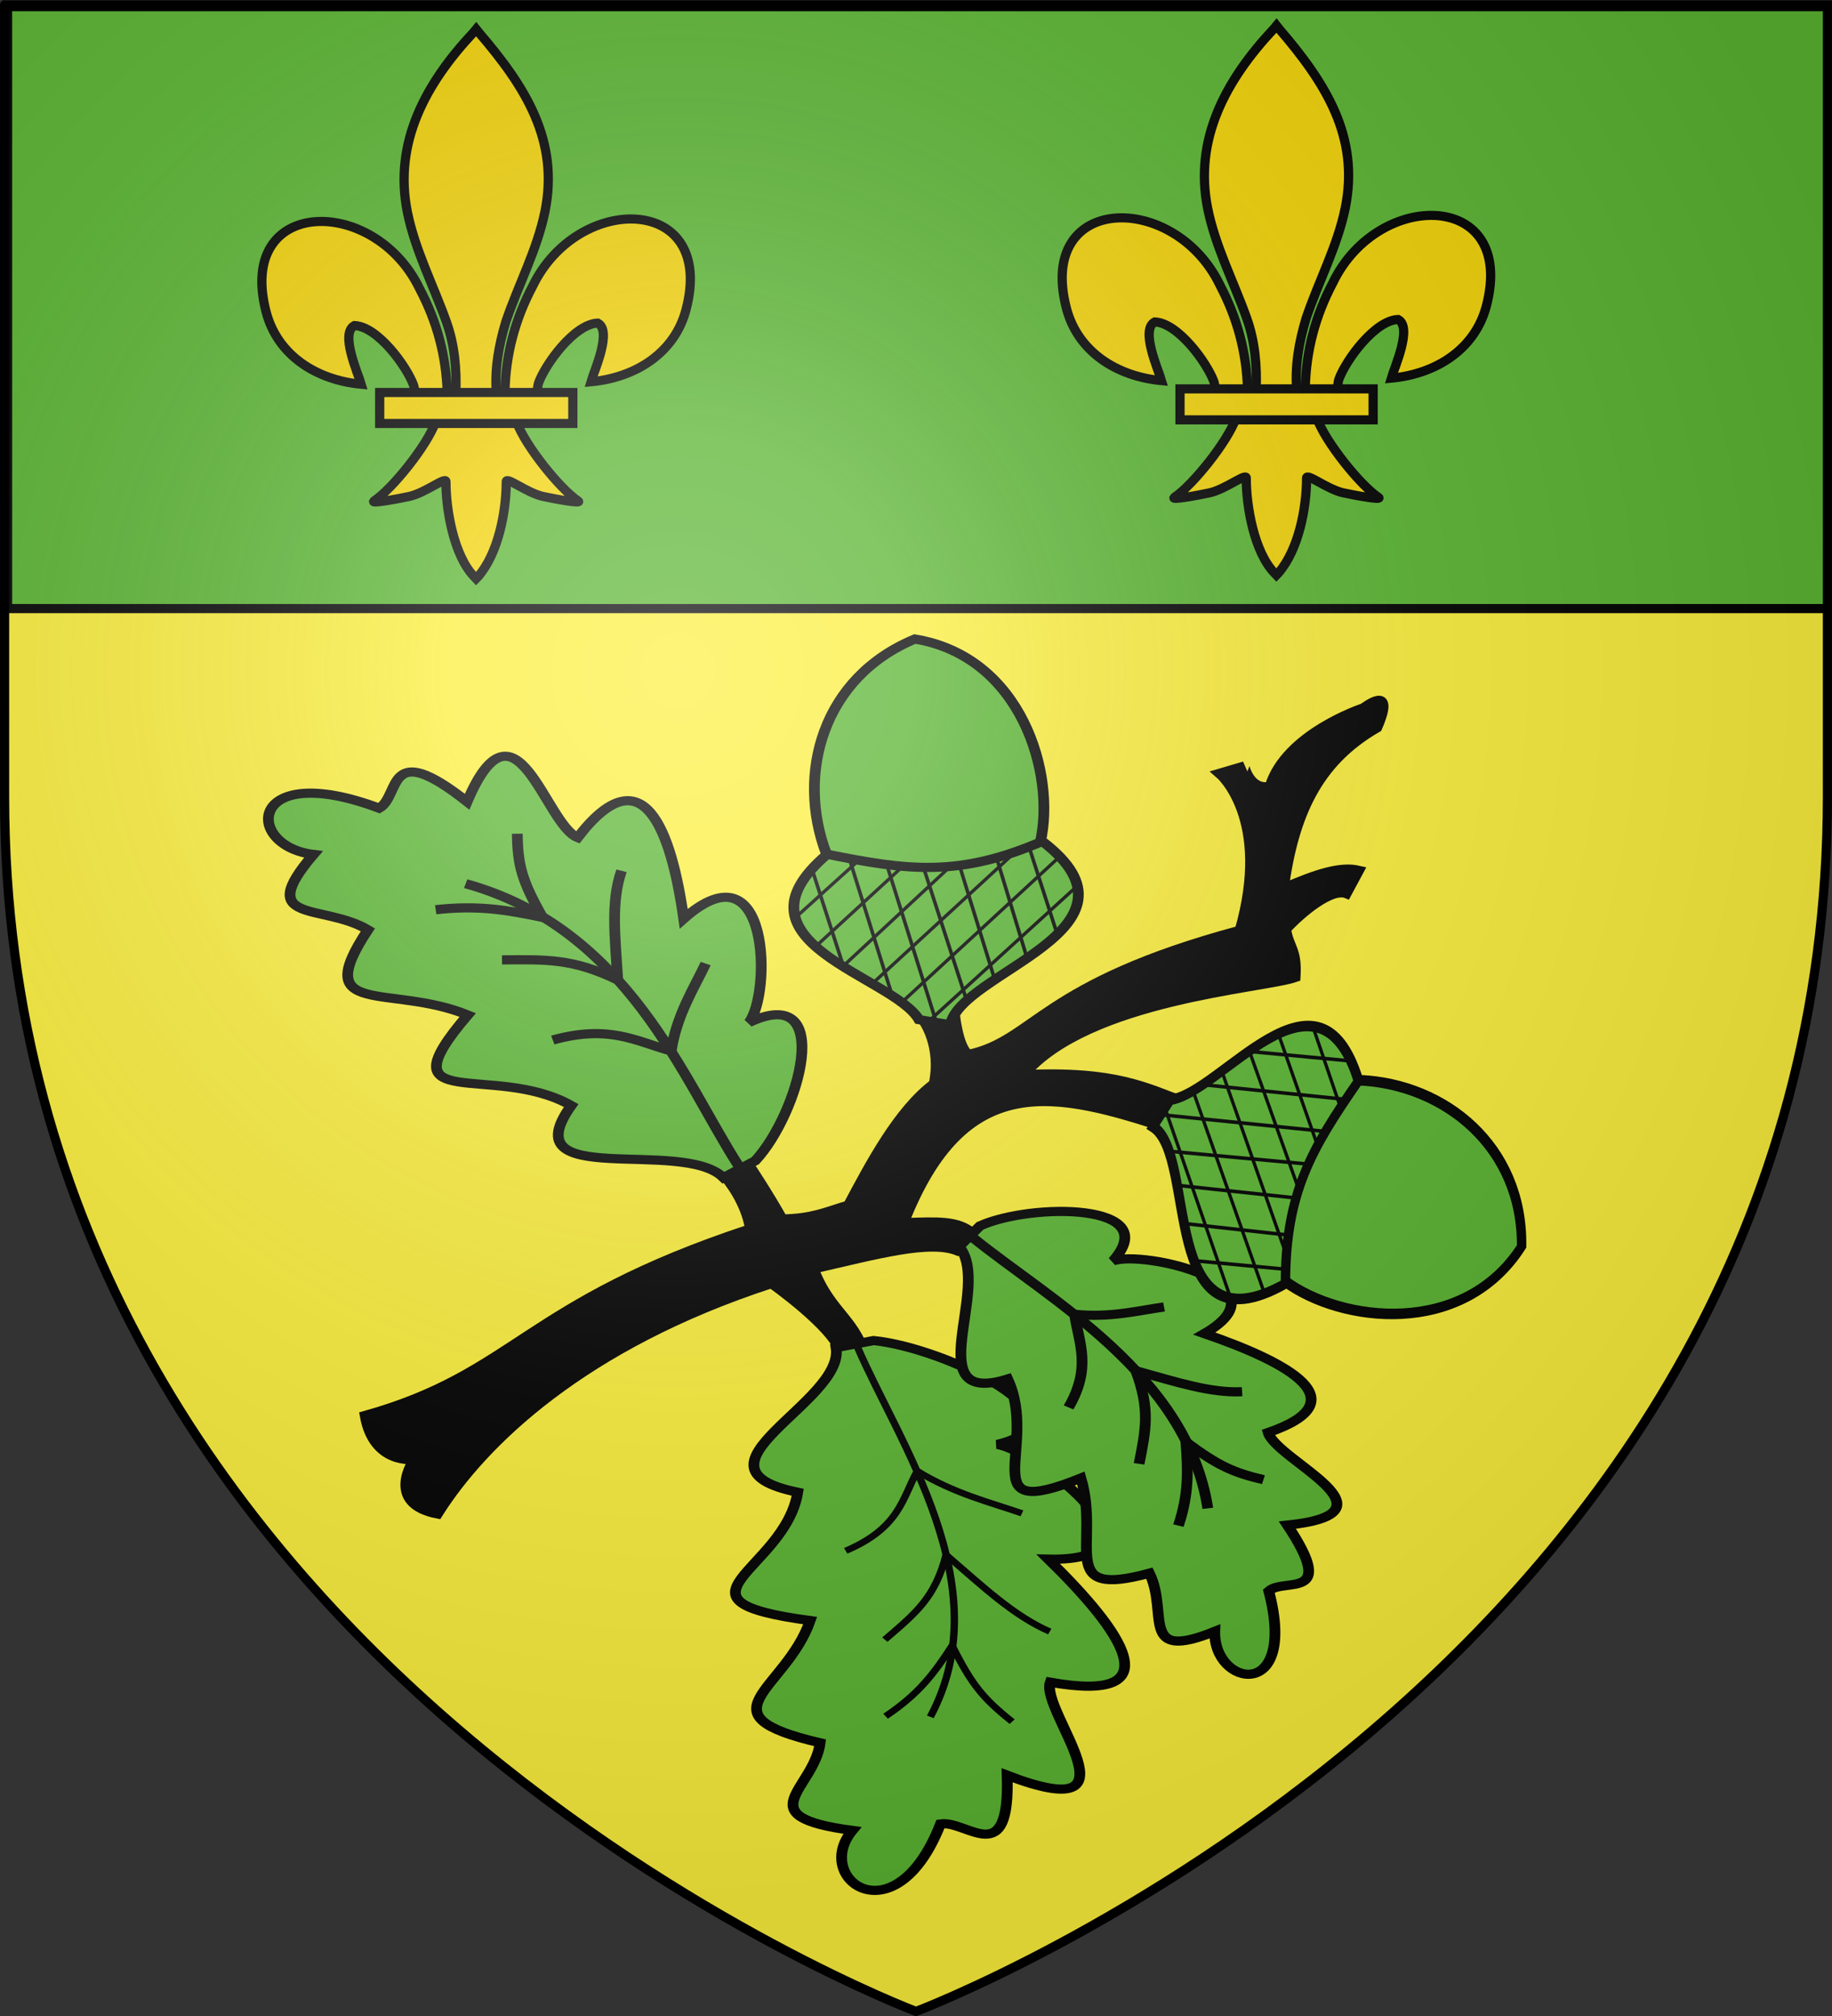 <?xml version="1.0" encoding="UTF-8" standalone="no"?>
<svg
   xmlns:dc="http://purl.org/dc/elements/1.1/"
   xmlns:cc="http://creativecommons.org/ns#"
   xmlns:rdf="http://www.w3.org/1999/02/22-rdf-syntax-ns#"
   xmlns:svg="http://www.w3.org/2000/svg"
   xmlns="http://www.w3.org/2000/svg"
   xmlns:xlink="http://www.w3.org/1999/xlink"
   xmlns:sodipodi="http://sodipodi.sourceforge.net/DTD/sodipodi-0.dtd"
   xmlns:inkscape="http://www.inkscape.org/namespaces/inkscape"
   height="660"
   width="600"
   version="1.0"
   id="svg2"
   sodipodi:version="0.32"
   inkscape:version="0.46"
   sodipodi:docname="prov2.svg"
   sodipodi:docbase="H:\wikipedia\Heraldique\Atelier"
   inkscape:export-filename="/Users/olivier/Desktop/Blason Rouge/Blason_Vide_3D.png"
   inkscape:export-xdpi="144"
   inkscape:export-ydpi="144"
   inkscape:output_extension="org.inkscape.output.svg.inkscape">
  <rect width="100%" height="100%" fill="#333333" stroke="none"/>
  <sodipodi:namedview
     inkscape:window-height="749"
     inkscape:window-width="1589"
     inkscape:pageshadow="2"
     inkscape:pageopacity="0.0"
     guidetolerance="10.0"
     gridtolerance="10.0"
     objecttolerance="10.0"
     borderopacity="1.0"
     bordercolor="#666666"
     pagecolor="#ffffff"
     id="base"
     showgrid="false"
     height="660px"
     inkscape:zoom="0.84696934"
     inkscape:cx="-29.510503"
     inkscape:cy="329.99986"
     inkscape:window-x="665"
     inkscape:window-y="330"
     inkscape:current-layer="layer4" />
  <desc
     id="desc4">Flag of Canton of Valais (Wallis)</desc>
  <defs
     id="defs6">
    <linearGradient
       id="linearGradient2893">
      <stop
         style="stop-color:white;stop-opacity:0.314;"
         offset="0"
         id="stop2895" />
      <stop
         id="stop2897"
         offset="0.19"
         style="stop-color:white;stop-opacity:0.251;" />
      <stop
         style="stop-color:#6b6b6b;stop-opacity:0.125;"
         offset="0.6"
         id="stop2901" />
      <stop
         style="stop-color:black;stop-opacity:0.125;"
         offset="1"
         id="stop2899" />
    </linearGradient>
    <radialGradient
       inkscape:collect="always"
       xlink:href="#linearGradient2893"
       id="radialGradient3163"
       gradientUnits="userSpaceOnUse"
       gradientTransform="matrix(1.353,0,0,1.349,-77.629,-85.747)"
       cx="221.445"
       cy="226.331"
       fx="221.445"
       fy="226.331"
       r="300" />
  </defs>
  <g
     inkscape:groupmode="layer"
     id="layer3"
     inkscape:label="Fond écu"
     style="display:inline">
    <path
       id="path2855"
       style="fill:#fcef3c;fill-opacity:1;fill-rule:evenodd;stroke:none;stroke-width:1px;stroke-linecap:butt;stroke-linejoin:miter;stroke-opacity:1"
       d="M 300,658.5 C 300,658.5 598.5,546.18 598.5,260.728 C 598.5,-24.723 598.5,2.176 598.5,2.176 L 1.5,2.176 L 1.5,260.728 C 1.5,546.18 300,658.5 300,658.5 z"
       sodipodi:nodetypes="cccccc" />
    <rect
       id="rect2241"
       style="fill:#5ab532;fill-opacity:1;fill-rule:evenodd;stroke:#000000;stroke-width:3;stroke-linecap:round;stroke-linejoin:round;stroke-miterlimit:4;stroke-dasharray:none;stroke-opacity:1"
       y="1.604"
       x="2.479"
       height="197.635"
       width="597.093" />
  </g>
  <g
     inkscape:groupmode="layer"
     id="layer4"
     inkscape:label="Meubles"
     style="display:inline">
    <g
       id="g5124" />
    <g
       transform="matrix(0.199,0,0,0.197,84.387,8.164)"
       style="stroke:#000000;stroke-width:15.166;stroke-miterlimit:4;stroke-dasharray:none;stroke-opacity:1;display:inline"
       id="use3235">
      <path
         d="M 407.029,608.699 C 408.454,546.743 423.78,489.16 452.319,434.591 C 527.033,277.405 755.239,281.159 704.934,473.402 C 686.397,544.241 623.425,585.876 548.615,593.017 C 554.015,574.352 583.715,508.365 559.74,495.455 C 521.401,496.904 473.795,563.161 462.347,594.756 C 460.694,599.292 461.156,604.534 459.311,608.996"
         style="opacity:1;fill:#f2d207;fill-opacity:1;fill-rule:evenodd;stroke:#000000;stroke-width:15.166;stroke-linecap:butt;stroke-linejoin:miter;stroke-miterlimit:4;stroke-dasharray:none;stroke-opacity:1;display:inline"
         id="path2635" />
      <g
         transform="translate(-38.532,-48.577)"
         style="opacity:1;stroke:#000000;stroke-width:15.166;stroke-miterlimit:4;stroke-dasharray:none;stroke-opacity:1;display:inline"
         id="g2637">
        <g
           transform="translate(0,4)"
           style="fill:#f2d207;fill-opacity:1;stroke:#000000;stroke-width:15.166;stroke-miterlimit:4;stroke-dasharray:none;stroke-opacity:1"
           id="g2639">
          <path
             d="M 350.523,657.372 C 349.098,595.416 333.772,537.833 305.233,483.264 C 230.519,326.078 2.313,329.832 52.618,522.075 C 71.155,592.914 134.127,634.549 208.937,641.69 C 203.537,623.025 173.837,557.038 197.813,544.128 C 236.151,545.577 283.757,611.833 295.205,643.429 C 296.858,647.965 296.396,653.207 298.241,657.669"
             style="fill:#f2d207;fill-opacity:1;fill-rule:evenodd;stroke:#000000;stroke-width:15.166;stroke-linecap:butt;stroke-linejoin:miter;stroke-miterlimit:4;stroke-dasharray:none;stroke-opacity:1"
             id="path2641" />
          <path
             d="M 393.626,57.12 C 314.912,141.97 262.061,240.082 284.845,355.151 C 297.414,418.635 327.886,477.431 349.376,538.589 C 362.812,576.959 366.248,617.041 364.657,657.37 L 431.438,657.37 C 428.242,616.744 435.245,577.372 446.72,538.589 C 467.194,477.051 498.345,418.683 511.251,355.151 C 535.379,236.372 478.744,146.792 402.813,57.495 L 398.173,51.577 L 393.626,57.12 z"
             style="fill:#f2d207;fill-opacity:1;fill-rule:nonzero;stroke:#000000;stroke-width:15.166;stroke-linecap:butt;stroke-linejoin:miter;stroke-miterlimit:4;stroke-dasharray:none;stroke-opacity:1"
             id="path2643" />
          <path
             d="M 331.345,704.401 C 317.383,743.531 260.456,815.193 230.22,835.62 C 222.377,840.918 267.706,832.569 288.001,828.12 C 314.62,822.286 349.218,793.923 348.407,803.933 C 348.332,849.771 361.218,926.257 394.813,961.401 L 397.995,964.789 L 401.282,961.401 C 434.86,922.23 447.52,853.359 447.688,803.933 C 446.877,793.923 481.476,822.286 508.095,828.12 C 528.39,832.569 573.718,840.918 565.876,835.62 C 535.639,815.193 478.744,743.531 464.782,704.401 L 331.345,704.401 z"
             style="fill:#f2d207;fill-opacity:1;fill-rule:evenodd;stroke:#000000;stroke-width:15.166;stroke-linecap:butt;stroke-linejoin:miter;stroke-miterlimit:4;stroke-dasharray:none;stroke-opacity:1"
             id="path2645" />
          <rect
             width="317.888"
             height="51.503"
             x="239.352"
             y="655.379"
             style="fill:#f2d207;fill-opacity:1;stroke:#000000;stroke-width:15.166;stroke-miterlimit:4;stroke-dasharray:none;stroke-opacity:1"
             id="rect2647" />
        </g>
      </g>
    </g>
    <use
       x="0"
       y="0"
       xlink:href="#use3235"
       id="use2649"
       transform="translate(262.111,-1.181)"
       width="600"
       height="660" />
    <g
       id="g2710">
      <path
         sodipodi:nodetypes="cccccccccscccccccccccccccccccccccc"
         id="path2267"
         d="M 446.514,231.867 C 446.514,231.867 457.54,223.253 451.077,238.144 C 431.143,249.619 423.704,267.153 420.447,290.837 C 431.378,286.068 439.081,283.655 445.03,285.05 L 441.036,292.482 C 436.033,290.413 425.926,299.043 421.194,304.189 C 422.213,310.432 424.883,310.74 424.311,319.864 C 413.868,323.545 356.228,327.054 335.282,351.953 C 365.231,350.504 375.519,356.242 387.608,360.694 C 386.244,363.896 388.804,371.472 383.638,369.762 C 345.493,357.139 315.855,349.719 295.982,400.408 C 307.102,400.014 313.799,399.624 318.625,403.808 C 316.394,406.803 317.891,408.065 313.802,409.505 C 304.678,405.666 287.167,410.582 266.473,415.297 C 272.238,430.441 281.213,432.067 283.945,446.402 C 278.329,444.695 281.997,446.377 275.253,444.121 C 276.019,438.221 260.355,425.675 252.626,420.118 C 190.939,440.193 158.092,472.198 143.393,495.55 C 125.461,492.164 135.646,477.645 135.646,477.645 C 135.646,477.645 122.345,479.617 119.482,463.557 C 169.125,449.587 171.476,426.892 245.651,402.428 C 244.264,393.197 237.828,385.722 237.828,385.722 L 245.219,381.182 C 245.219,381.182 251.698,390.894 256.321,399.2 C 266.265,398.952 269.927,397.016 277.739,394.676 C 285.015,380.975 294.276,363.499 305.792,354.903 C 308.475,342.327 302.321,334.019 302.321,334.019 C 306.571,332.978 306.424,333.128 312.669,331.309 C 312.669,331.309 313.647,342.607 317.219,345.307 C 338.794,340.687 340.956,322.157 405.974,304.703 C 416.569,267.867 399.475,253.271 399.475,253.271 L 407.576,250.88 C 407.553,250.894 409.347,258.84 415.818,257.577 C 421.022,240.185 446.514,231.867 446.514,231.867 z"
         style="fill:#000000;fill-opacity:1;fill-rule:evenodd;stroke:#000000;stroke-width:3.252;stroke-linecap:butt;stroke-linejoin:miter;stroke-miterlimit:4;stroke-dasharray:none;stroke-opacity:1" />
      <g
         transform="matrix(0.61,0.855,-1.004,0.519,397.456,-17.926)"
         id="g14007">
        <path
           style="fill:#5ab532;fill-opacity:1;fill-rule:evenodd;stroke:#000000;stroke-width:3;stroke-linecap:butt;stroke-linejoin:miter;stroke-miterlimit:4;stroke-dasharray:none;stroke-opacity:1"
           d="M 273.857,326.253 C 273.813,322.774 273.77,319.295 273.726,315.816 C 267.003,297.563 235.349,265.938 234.136,293.812 C 229.612,283.837 186.7,257.868 195.668,291.722 C 168.877,279.564 143.268,273.195 157.624,303.202 C 149.185,308.725 106.515,292.315 131.607,323.458 C 101.813,331.964 120.305,338.184 120.71,345.502 C 87.798,368.566 111.672,384.235 124.123,369.041 C 135.068,395.339 139.128,374.995 153.08,368.871 C 169.417,397.945 171.199,372.791 191.351,359.554 C 207.125,397.437 208.214,361.252 231.65,350.288 C 246.677,379.31 256.595,329.157 273.857,326.253 z"
           id="path14005" />
        <path
           style="fill:none;fill-opacity:1;fill-rule:evenodd;stroke:#000000;stroke-width:3;stroke-linecap:butt;stroke-linejoin:miter;stroke-miterlimit:4;stroke-dasharray:none;stroke-opacity:1"
           d="M 272.832,320.642 C 240.841,319.279 190.31,306.737 154.32,337.728"
           id="path14003" />
        <path
           style="fill:none;fill-opacity:1;fill-rule:evenodd;stroke:#000000;stroke-width:3;stroke-linecap:butt;stroke-linejoin:miter;stroke-miterlimit:4;stroke-dasharray:none;stroke-opacity:1"
           d="M 211.395,294.104 C 216.666,301.193 221.573,309.736 230.844,317.188 C 223.294,323.769 214.437,327.286 210.667,343.544"
           id="path14001" />
        <path
           style="fill:none;fill-opacity:1;fill-rule:evenodd;stroke:#000000;stroke-width:3;stroke-linecap:butt;stroke-linejoin:miter;stroke-miterlimit:4;stroke-dasharray:none;stroke-opacity:1"
           d="M 173.263,298.396 C 180.352,306.212 190.713,311.12 203.255,317.845 C 190.713,324.934 187.259,331.296 180.897,342.02"
           id="path13999" />
        <path
           style="fill:none;fill-opacity:1;fill-rule:evenodd;stroke:#000000;stroke-width:3;stroke-linecap:butt;stroke-linejoin:miter;stroke-miterlimit:4;stroke-dasharray:none;stroke-opacity:1"
           d="M 147.816,316.937 C 156.722,322.208 161.63,323.844 174.899,325.116 C 167.81,332.205 162.175,338.203 157.268,349.291"
           id="path2279" />
      </g>
      <g
         transform="matrix(-0.685,0.81,-0.954,-0.586,972.277,58.739)"
         id="g10097">
        <path
           style="fill:#5ab532;fill-opacity:1;fill-rule:evenodd;stroke:#000000;stroke-width:3;stroke-linecap:butt;stroke-linejoin:miter;stroke-miterlimit:4;stroke-dasharray:none;stroke-opacity:1;display:inline"
           d="M 659.328,258.719 C 656.657,256.341 653.986,253.964 651.315,251.586 C 641.318,233.704 636.369,186.063 658.733,203.811 C 653.796,193.331 660.193,140.122 680.9,170.372 C 688.038,139.881 698.935,114.27 713.325,146.417 C 722.827,143.107 736.487,96.532 745.121,138.384 C 770.139,119.299 763.528,138.883 768.953,144.145 C 807.188,132.26 804.576,162.685 785.095,162.827 C 798.719,189.639 780.433,179.33 767.057,186.826 C 779.5,219.995 758.893,204.552 736.168,212.425 C 755.789,251.054 727.057,227.609 704.064,239.747 C 717.277,271.79 672.253,246.299 659.328,258.719 z"
           id="path5248" />
        <path
           style="fill:none;fill-opacity:1;fill-rule:evenodd;stroke:#000000;stroke-width:2.061;stroke-linecap:butt;stroke-linejoin:miter;stroke-miterlimit:4;stroke-opacity:1;display:inline"
           d="M 655.611,254.089 C 674.335,226.532 695.856,176.014 742.141,166.901"
           id="path5246" />
        <path
           style="fill:none;fill-opacity:1;fill-rule:evenodd;stroke:#000000;stroke-width:2.061;stroke-linecap:butt;stroke-linejoin:miter;stroke-miterlimit:4;stroke-opacity:1;display:inline"
           d="M 673.022,185.07 C 675.259,194.23 678.849,204.066 678.896,216.8 C 688.667,214.942 696.871,209.935 711.809,217.736"
           id="path5244" />
        <path
           style="fill:none;fill-opacity:1;fill-rule:evenodd;stroke:#000000;stroke-width:2.061;stroke-linecap:butt;stroke-linejoin:miter;stroke-miterlimit:4;stroke-opacity:1;display:inline"
           d="M 699.929,156.207 C 701.606,167.369 699.005,179.299 696.465,194.269 C 709.717,188.596 716.786,190.001 729.036,191.921"
           id="path5242" />
        <path
           style="fill:none;fill-opacity:1;fill-rule:evenodd;stroke:#000000;stroke-width:2.061;stroke-linecap:butt;stroke-linejoin:miter;stroke-miterlimit:4;stroke-opacity:1;display:inline"
           d="M 730.041,147.493 C 728.621,158.457 726.855,163.644 719.637,175.55 C 729.517,174.417 737.653,173.762 749.285,177.137"
           id="path4239" />
      </g>
      <g
         transform="matrix(0.187,0.987,-1.16,0.159,641.796,9.715)"
         id="g13021">
        <path
           style="fill:#5ab532;fill-opacity:1;fill-rule:evenodd;stroke:#000000;stroke-width:3;stroke-linecap:butt;stroke-linejoin:miter;stroke-miterlimit:4;stroke-dasharray:none;stroke-opacity:1;display:inline"
           d="M 349.061,338.736 C 347.143,336.469 345.226,334.202 343.308,331.935 C 338.095,316.663 343.997,279.794 360.526,297.145 C 358.312,288.356 375.787,249.28 388.068,275.785 C 401.251,254.004 416.797,236.573 422.9,263.398 C 432.295,262.571 454.947,229.787 453.674,262.931 C 480.68,252.918 470.363,266.551 474.164,271.483 C 511.657,269.239 502.619,291.767 484.81,288.442 C 491.38,311.101 476.946,300.09 463.1,303.397 C 467.202,330.651 451.772,315.352 429.311,317.296 C 438.77,349.94 417.676,327.164 394.037,332.283 C 399.088,358.823 363.573,331.629 349.061,338.736 z"
           id="path12050" />
        <path
           style="fill:none;fill-opacity:1;fill-rule:evenodd;stroke:#000000;stroke-width:3;stroke-linecap:butt;stroke-linejoin:miter;stroke-miterlimit:4;stroke-dasharray:none;stroke-opacity:1;display:inline"
           d="M 346.681,334.583 C 369.796,317.061 400.484,282.683 444.718,283.952"
           id="path12048" />
        <path
           style="fill:none;fill-opacity:1;fill-rule:evenodd;stroke:#000000;stroke-width:3;stroke-linecap:butt;stroke-linejoin:miter;stroke-miterlimit:4;stroke-dasharray:none;stroke-opacity:1;display:inline"
           d="M 377.665,285.502 C 377.704,292.817 378.829,300.881 376.086,310.511 C 385.41,310.829 393.992,308.491 405.919,317.017"
           id="path12046" />
        <path
           style="fill:none;fill-opacity:1;fill-rule:evenodd;stroke:#000000;stroke-width:3;stroke-linecap:butt;stroke-linejoin:miter;stroke-miterlimit:4;stroke-dasharray:none;stroke-opacity:1;display:inline"
           d="M 408.533,268.434 C 407.623,277.164 402.64,285.72 397.048,296.583 C 410.383,294.631 416.527,296.939 427.286,300.547"
           id="path12044" />
        <path
           style="fill:none;fill-opacity:1;fill-rule:evenodd;stroke:#000000;stroke-width:3;stroke-linecap:butt;stroke-linejoin:miter;stroke-miterlimit:4;stroke-dasharray:none;stroke-opacity:1;display:inline"
           d="M 437.92,267.156 C 434.226,275.19 431.48,278.798 422.289,286.522 C 431.553,287.407 439.121,288.345 448.999,292.945"
           id="path4241" />
      </g>
      <rect
         transform="matrix(0.34,0.94,-0.967,0.253,0,0)"
         id="rect4139"
         y="-114.167"
         x="365.451"
         height="84.218"
         width="71.879"
         style="fill:none;stroke:none" />
      <path
         id="path7209"
         d="M 226.06,354.029 L 226.06,354.029 z"
         style="fill:none;fill-rule:evenodd;stroke:#000000;stroke-width:1.084px;stroke-linecap:butt;stroke-linejoin:miter;stroke-opacity:1" />
      <g
         style="fill:#5ab532"
         transform="matrix(-0.637,0.84,-0.987,-0.543,885.887,289.597)"
         id="g5184">
        <path
           style="fill:#5ab532;fill-opacity:1;fill-rule:evenodd;stroke:#000000;stroke-width:3;stroke-linecap:butt;stroke-linejoin:miter;stroke-miterlimit:4;stroke-dasharray:none;stroke-opacity:1"
           d="M 275.854,445.317 C 291.22,442.259 251.531,389.098 240.316,397.254 C 219.267,405.657 192.034,434.555 203.397,462.703 C 227.84,477.473 258.394,466.687 275.854,445.317 z"
           id="path4245"
           sodipodi:nodetypes="cccc" />
        <path
           style="fill:#5ab532;fill-opacity:1;fill-rule:evenodd;stroke:#000000;stroke-width:3;stroke-linecap:butt;stroke-linejoin:miter;stroke-miterlimit:4;stroke-dasharray:none;stroke-opacity:1"
           d="M 307.459,394.196 L 304.109,385.894 C 288.38,393.176 246.605,354.156 239.734,396.963 C 262.262,410.157 268.098,423.216 275.854,445.026 C 315.943,453.728 299.322,407.936 307.459,394.196 z"
           id="path4141"
           sodipodi:nodetypes="ccccc" />
        <g
           style="fill:#5ab532"
           id="g5154">
          <g
             style="fill:#5ab532"
             id="g5169">
            <path
               style="fill:#5ab532;fill-rule:evenodd;stroke:#000000;stroke-width:1px;stroke-linecap:butt;stroke-linejoin:miter;stroke-opacity:1;display:inline"
               d="M 246.582,380.836 L 305.383,391.44"
               id="path4143"
               sodipodi:nodetypes="cc" />
            <path
               style="fill:#5ab532;fill-rule:evenodd;stroke:#000000;stroke-width:1px;stroke-linecap:butt;stroke-linejoin:miter;stroke-opacity:1;display:inline"
               d="M 241.65,390.235 L 304.886,401.224"
               id="path4145"
               sodipodi:nodetypes="cc" />
            <path
               style="fill:#5ab532;fill-rule:evenodd;stroke:#000000;stroke-width:1px;stroke-linecap:butt;stroke-linejoin:miter;stroke-opacity:1;display:inline"
               d="M 246.084,401.271 L 304.5,411.489"
               id="path5116"
               sodipodi:nodetypes="cc" />
            <path
               style="fill:#5ab532;fill-rule:evenodd;stroke:#000000;stroke-width:1px;stroke-linecap:butt;stroke-linejoin:miter;stroke-opacity:1;display:inline"
               d="M 260.158,413.97 L 304.5,421.489"
               id="path5118"
               sodipodi:nodetypes="cc" />
            <path
               style="fill:#5ab532;fill-rule:evenodd;stroke:#000000;stroke-width:1px;stroke-linecap:butt;stroke-linejoin:miter;stroke-opacity:1;display:inline"
               d="M 267.491,425.138 L 303.736,431.5"
               id="path5120"
               sodipodi:nodetypes="cc" />
            <path
               style="fill:#5ab532;fill-rule:evenodd;stroke:#000000;stroke-width:1px;stroke-linecap:butt;stroke-linejoin:miter;stroke-opacity:1;display:inline"
               d="M 273.28,436.669 L 299.5,441.489"
               id="path5122"
               sodipodi:nodetypes="cc" />
            <path
               style="fill:#5ab532;fill-rule:evenodd;stroke:#000000;stroke-width:1px;stroke-linecap:butt;stroke-linejoin:miter;stroke-opacity:1"
               d="M 282.166,446.028 L 304.689,420.829"
               id="path5134"
               sodipodi:nodetypes="cc" />
            <path
               style="fill:#5ab532;fill-rule:evenodd;stroke:#000000;stroke-width:1px;stroke-linecap:butt;stroke-linejoin:miter;stroke-opacity:1;display:inline"
               d="M 274.047,438.698 L 304.252,405.444"
               id="path5136"
               sodipodi:nodetypes="cc" />
            <path
               style="fill:#5ab532;fill-rule:evenodd;stroke:#000000;stroke-width:1px;stroke-linecap:butt;stroke-linejoin:miter;stroke-opacity:1;display:inline"
               d="M 269.46,429.499 L 305.606,389.611"
               id="path5138"
               sodipodi:nodetypes="cc" />
            <path
               style="fill:#5ab532;fill-rule:evenodd;stroke:#000000;stroke-width:1px;stroke-linecap:butt;stroke-linejoin:miter;stroke-opacity:1;display:inline"
               d="M 264.967,420.072 L 295.185,386.183"
               id="path5140"
               sodipodi:nodetypes="cc" />
            <path
               style="fill:#5ab532;fill-rule:evenodd;stroke:#000000;stroke-width:1px;stroke-linecap:butt;stroke-linejoin:miter;stroke-opacity:1;display:inline"
               d="M 259.012,411.966 L 284.928,383.604"
               id="path5142"
               sodipodi:nodetypes="cc" />
            <path
               style="fill:#5ab532;fill-rule:evenodd;stroke:#000000;stroke-width:1px;stroke-linecap:butt;stroke-linejoin:miter;stroke-opacity:1;display:inline"
               d="M 251.041,404.913 L 274.076,379.909"
               id="path5144"
               sodipodi:nodetypes="cc" />
            <path
               style="fill:#5ab532;fill-rule:evenodd;stroke:#000000;stroke-width:1px;stroke-linecap:butt;stroke-linejoin:miter;stroke-opacity:1;display:inline"
               d="M 243.393,398.961 L 263.15,376.85"
               id="path5152"
               sodipodi:nodetypes="cc" />
          </g>
        </g>
      </g>
      <use
         height="660"
         width="600"
         transform="matrix(-0.395,0.919,-0.919,-0.395,808.952,215.326)"
         id="use2708"
         xlink:href="#g5184"
         y="0"
         x="0" />
    </g>
  </g>
  <g
     inkscape:groupmode="layer"
     id="layer2"
     inkscape:label="Reflet final"
     sodipodi:insensitive="true"
     style="display:inline">
    <path
       sodipodi:nodetypes="cccccc"
       d="M 300,658.5 C 300,658.5 598.5,546.18 598.5,260.728 C 598.5,-24.723 598.5,2.176 598.5,2.176 L 1.5,2.176 L 1.5,260.728 C 1.5,546.18 300,658.5 300,658.5 z "
       style="opacity:1;fill:url(#radialGradient3163);fill-opacity:1;fill-rule:evenodd;stroke:none;stroke-width:1px;stroke-linecap:butt;stroke-linejoin:miter;stroke-opacity:1"
       id="path2875"
       inkscape:export-xdpi="144"
       inkscape:export-ydpi="144" />
  </g>
  <g
     inkscape:groupmode="layer"
     id="layer1"
     inkscape:label="Contour final"
     sodipodi:insensitive="true">
    <path
       sodipodi:nodetypes="cccccc"
       d="M 300,658.5 C 300,658.5 1.5,546.18 1.5,260.728 C 1.5,-24.723 1.5,2.176 1.5,2.176 L 598.5,2.176 L 598.5,260.728 C 598.5,546.18 300,658.5 300,658.5 z "
       style="opacity:1;fill:none;fill-opacity:1;fill-rule:evenodd;stroke:#000000;stroke-width:3;stroke-linecap:butt;stroke-linejoin:miter;stroke-miterlimit:4;stroke-dasharray:none;stroke-opacity:1"
       id="path1411"
       inkscape:export-xdpi="144"
       inkscape:export-ydpi="144" />
  </g>
</svg>
